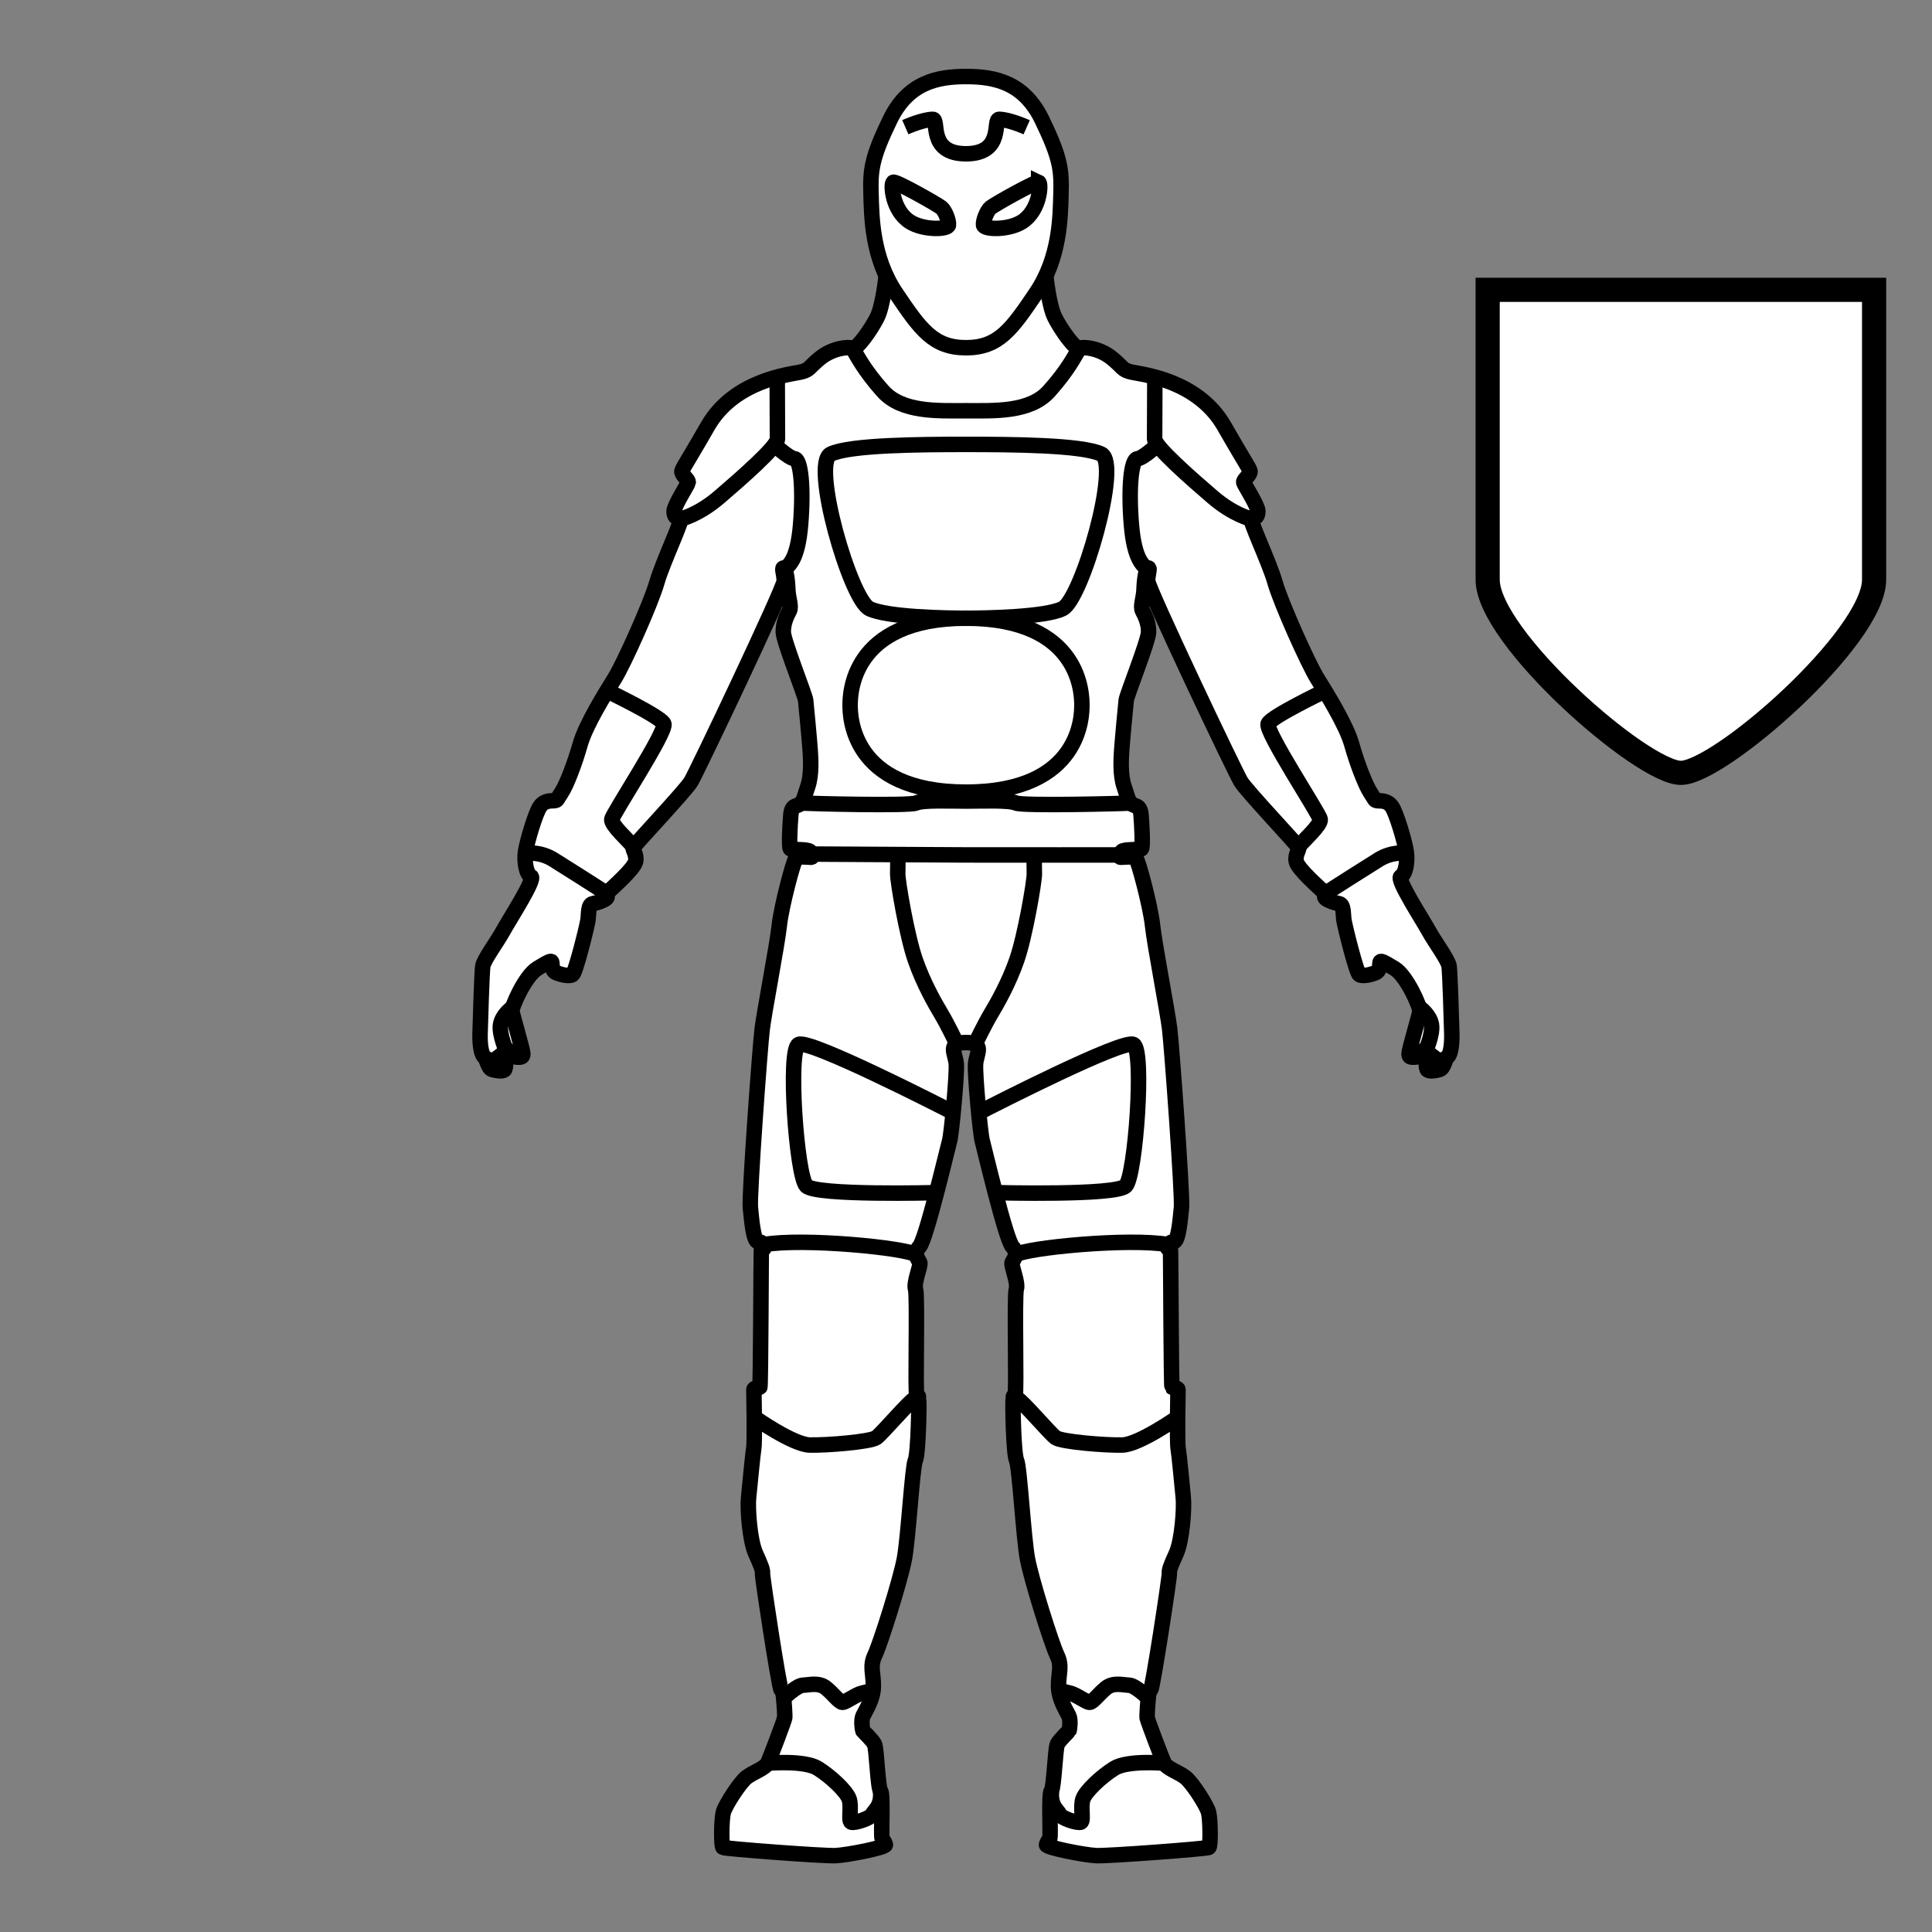 <?xml version="1.0" encoding="UTF-8" standalone="no"?>
<!-- Created with Inkscape (http://www.inkscape.org/) -->

<svg
   width="100"
   height="100"
   viewBox="0 0 26.458 26.458"
   version="1.1"
   id="svg5"
   inkscape:version="1.1.1 (3bf5ae0d25, 2021-09-20)"
   sodipodi:docname="iconu_larmour.svg"
   inkscape:export-filename="/media/stela/My Passport/unvanquished assets/icons/iconu_larmour.png"
   inkscape:export-xdpi="96"
   inkscape:export-ydpi="96"
   xmlns:inkscape="http://www.inkscape.org/namespaces/inkscape"
   xmlns:sodipodi="http://sodipodi.sourceforge.net/DTD/sodipodi-0.dtd"
   xmlns="http://www.w3.org/2000/svg"
   xmlns:svg="http://www.w3.org/2000/svg">
  <rect x="0" y="0" width="26.458" height="26.458" fill="#808080" stroke="none"/>
  <sodipodi:namedview
     id="namedview7"
     pagecolor="#505050"
     bordercolor="#eeeeee"
     borderopacity="1"
     inkscape:pageshadow="0"
     inkscape:pageopacity="0"
     inkscape:pagecheckerboard="0"
     inkscape:document-units="px"
     showgrid="true"
     units="px"
     height="1122.52px"
     inkscape:zoom="22.627417"
     inkscape:cx="89.669979"
     inkscape:cy="3.7344077"
     inkscape:window-width="1920"
     inkscape:window-height="1022"
     inkscape:window-x="0"
     inkscape:window-y="33"
     inkscape:window-maximized="1"
     inkscape:current-layer="layer1"
     showguides="true">
    <inkscape:grid
       type="xygrid"
       id="grid836" />
  </sodipodi:namedview>
  <defs
     id="defs2">
    <inkscape:path-effect
       effect="mirror_symmetry"
       start_point="13.229,2.646"
       end_point="13.229,3.175"
       center_point="13.229,2.91"
       id="path-effect2159"
       is_visible="true"
       lpeversion="1.1"
       mode="free"
       discard_orig_path="false"
       fuse_paths="false"
       oposite_fuse="false"
       split_items="true"
       split_open="false" />
    <inkscape:path-effect
       effect="mirror_symmetry"
       start_point="13.229,8.467"
       end_point="13.229,10.848"
       center_point="13.229,9.657"
       id="path-effect901"
       is_visible="true"
       lpeversion="1.1"
       mode="free"
       discard_orig_path="false"
       fuse_paths="false"
       oposite_fuse="false"
       split_items="true"
       split_open="false" />
    <inkscape:path-effect
       effect="mirror_symmetry"
       start_point="13.229,1.634"
       end_point="13.229,2.106"
       center_point="13.229,1.87"
       id="path-effect42275"
       is_visible="true"
       lpeversion="1.1"
       mode="free"
       discard_orig_path="false"
       fuse_paths="false"
       oposite_fuse="false"
       split_items="true"
       split_open="false" />
    <inkscape:path-effect
       effect="mirror_symmetry"
       start_point="13.229,1.048"
       end_point="13.229,4.763"
       center_point="13.229,2.905"
       id="path-effect39543"
       is_visible="true"
       lpeversion="1.1"
       mode="free"
       discard_orig_path="false"
       fuse_paths="false"
       oposite_fuse="false"
       split_items="true"
       split_open="false" />
    <inkscape:path-effect
       effect="mirror_symmetry"
       start_point="11.918,5.18"
       end_point="11.918,5.903"
       center_point="11.918,5.541"
       id="path-effect32711"
       is_visible="true"
       lpeversion="1.1"
       mode="free"
       discard_orig_path="false"
       fuse_paths="false"
       oposite_fuse="false"
       split_items="true"
       split_open="false" />
    <inkscape:path-effect
       effect="mirror_symmetry"
       start_point="13.229,1.048"
       end_point="13.229,12.965"
       center_point="13.229,7.006"
       id="path-effect26730"
       is_visible="true"
       lpeversion="1.1"
       mode="free"
       discard_orig_path="false"
       fuse_paths="false"
       oposite_fuse="false"
       split_items="false"
       split_open="false" />
    <inkscape:path-effect
       effect="mirror_symmetry"
       start_point="13.229,1.058"
       end_point="13.229,25.421"
       center_point="13.229,13.24"
       id="path-effect7396"
       is_visible="true"
       lpeversion="1.1"
       mode="free"
       discard_orig_path="false"
       fuse_paths="false"
       oposite_fuse="false"
       split_items="true"
       split_open="false" />
    <inkscape:path-effect
       effect="mirror_symmetry"
       start_point="10.583,0.527"
       end_point="10.583,26.004"
       center_point="10.583,13.265"
       id="path-effect2647"
       is_visible="true"
       lpeversion="1.1"
       mode="free"
       discard_orig_path="false"
       fuse_paths="false"
       oposite_fuse="false"
       split_items="true"
       split_open="false" />
    <inkscape:path-effect
       effect="mirror_symmetry"
       start_point="10.591,0.626"
       end_point="10.514,4.659"
       center_point="10.553,2.643"
       id="path-effect1400"
       is_visible="true"
       lpeversion="1.1"
       mode="free"
       discard_orig_path="false"
       fuse_paths="false"
       oposite_fuse="false"
       split_items="false"
       split_open="false" />
    <inkscape:path-effect
       effect="mirror_symmetry"
       start_point="22.49,1.323"
       end_point="22.49,6.615"
       center_point="22.49,3.969"
       id="path-effect5216"
       is_visible="true"
       lpeversion="1.1"
       mode="free"
       discard_orig_path="false"
       fuse_paths="false"
       oposite_fuse="false"
       split_items="true"
       split_open="false" />
    <inkscape:path-effect
       effect="mirror_symmetry"
       start_point="13.229,18.256"
       end_point="13.229,23.812"
       center_point="13.229,21.034"
       id="path-effect2322"
       is_visible="true"
       lpeversion="1.1"
       mode="free"
       discard_orig_path="false"
       fuse_paths="false"
       oposite_fuse="false"
       split_items="true"
       split_open="false" />
  </defs>
  <g
     inkscape:label="Calque 1"
     inkscape:groupmode="layer"
     id="layer1">
    <path
       id="mirror-path-effect5216-6-35"
       d="M 25.665,7.938 V 3.969 h -5.292 c 0,0 -1e-6,3.175 0,3.969 0,0.794 2.117,2.646 2.646,2.646 0.529,10e-7 2.646,-1.852 2.646,-2.646 z"
       style="fill:#ffffff;fill-opacity:1;stroke:#000000;stroke-width:0.331;stroke-linecap:butt;stroke-linejoin:miter;stroke-miterlimit:4;stroke-dasharray:none;stroke-opacity:1"
       sodipodi:nodetypes="scczzs"
       inkscape:export-filename="/media/stela/My Passport/unvanquished assets/icons/bsuit2.png"
       inkscape:export-xdpi="480"
       inkscape:export-ydpi="480" />
    <path
       id="path7408-6"
       d="m 14.321,3.768 c 0,0 0.041,0.413 0.124,0.579 0.083,0.165 0.281,0.446 0.339,0.422 0.058,-0.025 0.273,0 0.438,0.132 0.165,0.132 0.138,0.165 0.279,0.196 0.141,0.031 0.901,0.107 1.264,0.739 0.362,0.631 0.369,0.599 0.348,0.646 -0.021,0.048 -0.087,0.093 -0.081,0.124 0.006,0.031 0.194,0.318 0.194,0.395 0,0.076 -0.033,0.099 -0.087,0.091 -0.054,-0.008 0.24,0.595 0.322,0.885 0.083,0.289 0.455,1.116 0.579,1.315 0.124,0.198 0.397,0.637 0.471,0.901 0.074,0.265 0.19,0.562 0.256,0.661 0.066,0.099 0.054,0.107 0.099,0.112 0.045,0.004 0.132,-0.008 0.194,0.079 0.062,0.087 0.178,0.48 0.198,0.616 0.021,0.136 -0.008,0.31 -0.074,0.343 -0.066,0.033 0.306,0.604 0.384,0.748 0.079,0.145 0.265,0.393 0.277,0.48 0.012,0.087 0.033,0.757 0.037,0.93 0.004,0.174 -0.025,0.289 -0.058,0.31 -0.033,0.021 -0.05,0.157 -0.107,0.174 -0.058,0.017 -0.132,0.029 -0.165,0.008 -0.033,-0.021 -0.017,-0.178 -0.008,-0.232 0.008,-0.054 -0.017,-0.074 -0.029,-0.05 -0.012,0.025 -0.025,0.091 -0.12,0.103 -0.095,0.012 -0.099,-0.008 -0.099,-0.05 0,-0.041 0.141,-0.521 0.149,-0.575 0.008,-0.054 -0.178,-0.484 -0.347,-0.587 -0.169,-0.103 -0.19,-0.107 -0.198,-0.087 -0.008,0.021 0.008,0.116 -0.062,0.145 -0.07,0.029 -0.182,0.054 -0.223,0.025 -0.041,-0.029 -0.198,-0.661 -0.211,-0.748 -0.012,-0.087 0,-0.211 -0.066,-0.223 -0.066,-0.012 -0.145,-0.041 -0.182,-0.07 -0.037,-0.029 0.008,-0.054 -0.029,-0.091 -0.037,-0.037 -0.36,-0.318 -0.376,-0.418 -0.017,-0.099 0.045,-0.157 0.033,-0.19 -0.012,-0.033 -0.711,-0.773 -0.79,-0.901 -0.079,-0.128 -1.277,-2.65 -1.277,-2.749 0,-0.099 0.037,-0.178 0.008,-0.178 -0.029,0 -0.054,0.161 -0.058,0.289 -0.004,0.128 -0.054,0.236 -0.021,0.298 0.033,0.062 0.087,0.169 0.083,0.294 -0.004,0.124 -0.298,0.86 -0.306,0.93 -0.008,0.07 -0.054,0.566 -0.062,0.686 -0.008,0.12 -0.021,0.339 0.033,0.496 0.054,0.157 0.048,0.178 0.095,0.23 0.047,0.053 0.124,0.006 0.137,0.159 0.013,0.153 0.026,0.443 0.006,0.463 -0.02,0.02 -0.243,0.003 -0.269,0.038 -0.026,0.035 -0.047,0.079 -0.012,0.079 0.035,0 0.175,-0.02 0.208,0.018 0.032,0.038 0.196,0.649 0.225,0.918 0.029,0.269 0.205,1.175 0.234,1.415 0.029,0.24 0.178,2.278 0.162,2.443 -0.017,0.165 -0.041,0.471 -0.107,0.471 -0.066,0 -0.078,0.059 -0.082,0.081 -0.004,0.022 0.036,0.013 0.039,0.038 0.003,0.025 0.009,1.86 0.02,1.872 0.012,0.012 0.082,0.006 0.082,0.035 0,0.029 -0.014,0.707 0.002,0.806 0.017,0.099 0.054,0.508 0.07,0.666 0.017,0.157 -0.017,0.595 -0.095,0.769 -0.079,0.174 -0.099,0.227 -0.095,0.277 0.004,0.05 -0.227,1.563 -0.256,1.596 -0.029,0.033 -0.025,0.045 -0.029,0.07 -0.004,0.025 -0.029,0.31 -0.017,0.318 0.004,0.029 0.19,0.521 0.227,0.604 0.037,0.083 0.198,0.128 0.294,0.203 0.095,0.074 0.294,0.384 0.318,0.48 0.025,0.095 0.029,0.463 0.004,0.48 -0.025,0.017 -1.373,0.12 -1.542,0.112 -0.169,-0.008 -0.69,-0.112 -0.682,-0.149 0.008,-0.037 0.029,-0.054 0.045,-0.087 0.017,-0.033 -0.017,-0.608 0.021,-0.649 0.037,-0.041 0.054,-0.583 0.083,-0.641 0.029,-0.058 0.157,-0.178 0.161,-0.186 0.004,-0.008 0.025,-0.141 -0.004,-0.203 -0.029,-0.062 -0.136,-0.219 -0.141,-0.397 -0.004,-0.178 0.054,-0.281 -0.021,-0.434 -0.074,-0.153 -0.351,-1.029 -0.405,-1.323 -0.054,-0.294 -0.107,-1.257 -0.149,-1.344 -0.041,-0.087 -0.056,-0.806 -0.045,-0.835 0.01,-0.029 -0.016,-0.037 0.025,-0.062 0.024,-0.015 -0.012,-1.356 0.017,-1.447 0.029,-0.091 -0.074,-0.322 -0.058,-0.364 0.017,-0.041 0.095,-0.12 0.004,-0.219 -0.091,-0.099 -0.389,-1.364 -0.413,-1.451 -0.025,-0.087 -0.102,-0.905 -0.091,-1.05 0.011,-0.145 0.132,-0.294 -0.132,-0.294 -0.265,0 -0.143,0.149 -0.132,0.294 0.011,0.145 -0.066,0.963 -0.091,1.05 -0.025,0.087 -0.322,1.352 -0.413,1.451 -0.091,0.099 -0.012,0.178 0.004,0.219 0.017,0.041 -0.087,0.273 -0.058,0.364 0.029,0.091 -0.007,1.432 0.017,1.447 0.041,0.025 0.014,0.033 0.025,0.062 0.01,0.029 -0.004,0.748 -0.045,0.835 -0.041,0.087 -0.095,1.05 -0.149,1.344 -0.054,0.294 -0.331,1.17 -0.405,1.323 -0.074,0.153 -0.017,0.256 -0.021,0.434 -0.004,0.178 -0.112,0.335 -0.141,0.397 -0.029,0.062 -0.008,0.194 -0.004,0.203 0.004,0.008 0.132,0.128 0.161,0.186 0.029,0.058 0.045,0.599 0.083,0.641 0.037,0.041 0.004,0.616 0.021,0.649 0.017,0.033 0.037,0.05 0.045,0.087 0.008,0.037 -0.513,0.141 -0.682,0.149 -0.169,0.008 -1.517,-0.095 -1.542,-0.112 -0.025,-0.017 -0.021,-0.384 0.004,-0.48 0.025,-0.095 0.223,-0.405 0.318,-0.48 0.095,-0.074 0.256,-0.12 0.294,-0.203 0.037,-0.083 0.223,-0.575 0.227,-0.604 0.012,-0.008 -0.012,-0.294 -0.017,-0.318 -0.004,-0.025 0,-0.037 -0.029,-0.07 -0.029,-0.033 -0.26,-1.546 -0.256,-1.596 0.004,-0.05 -0.017,-0.103 -0.095,-0.277 -0.079,-0.174 -0.112,-0.612 -0.095,-0.769 0.017,-0.157 0.054,-0.566 0.07,-0.666 0.017,-0.099 0.002,-0.777 0.002,-0.806 0,-0.029 0.07,-0.023 0.082,-0.035 0.012,-0.012 0.017,-1.847 0.02,-1.872 0.003,-0.025 0.043,-0.017 0.039,-0.038 -0.004,-0.022 -0.015,-0.081 -0.082,-0.081 -0.066,0 -0.091,-0.306 -0.107,-0.471 -0.017,-0.165 0.132,-2.203 0.162,-2.443 0.029,-0.24 0.205,-1.146 0.234,-1.415 0.029,-0.269 0.193,-0.88 0.225,-0.918 0.032,-0.038 0.172,-0.018 0.208,-0.018 0.035,0 0.015,-0.044 -0.012,-0.079 -0.026,-0.035 -0.248,-0.018 -0.269,-0.038 -0.021,-0.02 -0.007,-0.31 0.006,-0.463 0.013,-0.154 0.091,-0.107 0.137,-0.159 0.047,-0.053 0.041,-0.073 0.095,-0.23 0.054,-0.157 0.041,-0.376 0.033,-0.496 -0.008,-0.12 -0.054,-0.616 -0.062,-0.686 -0.008,-0.07 -0.302,-0.806 -0.306,-0.93 -0.004,-0.124 0.05,-0.232 0.083,-0.294 0.033,-0.062 -0.017,-0.169 -0.021,-0.298 -0.004,-0.128 -0.029,-0.289 -0.058,-0.289 -0.029,0 0.008,0.079 0.008,0.178 0,0.099 -1.199,2.621 -1.277,2.749 -0.079,0.128 -0.777,0.868 -0.79,0.901 -0.012,0.033 0.05,0.091 0.033,0.19 -0.017,0.099 -0.339,0.38 -0.376,0.418 -0.037,0.037 0.008,0.062 -0.029,0.091 -0.037,0.029 -0.116,0.058 -0.182,0.07 -0.066,0.012 -0.054,0.136 -0.066,0.223 -0.012,0.087 -0.169,0.719 -0.211,0.748 -0.041,0.029 -0.153,0.004 -0.223,-0.025 -0.07,-0.029 -0.054,-0.124 -0.062,-0.145 -0.008,-0.021 -0.029,-0.017 -0.198,0.087 -0.169,0.103 -0.356,0.533 -0.347,0.587 0.008,0.054 0.149,0.533 0.149,0.575 0,0.041 -0.004,0.062 -0.099,0.05 -0.095,-0.012 -0.107,-0.079 -0.12,-0.103 -0.012,-0.025 -0.037,-0.004 -0.029,0.05 0.008,0.054 0.025,0.211 -0.008,0.232 -0.033,0.021 -0.107,0.008 -0.165,-0.008 -0.058,-0.017 -0.074,-0.153 -0.107,-0.174 -0.033,-0.021 -0.062,-0.136 -0.058,-0.31 0.004,-0.174 0.025,-0.843 0.037,-0.93 0.012,-0.087 0.198,-0.335 0.277,-0.48 C 6.966,12.607 7.338,12.036 7.272,12.003 7.206,11.97 7.177,11.796 7.197,11.66 7.218,11.524 7.334,11.131 7.396,11.044 7.458,10.957 7.545,10.97 7.59,10.965 7.636,10.961 7.623,10.953 7.689,10.854 7.756,10.755 7.871,10.457 7.946,10.192 8.02,9.928 8.293,9.49 8.417,9.291 8.541,9.093 8.913,8.266 8.996,7.976 9.079,7.687 9.372,7.083 9.318,7.092 c -0.054,0.008 -0.087,-0.014 -0.087,-0.091 0,-0.076 0.188,-0.364 0.194,-0.395 0.006,-0.031 -0.06,-0.076 -0.081,-0.124 -0.021,-0.048 -0.014,-0.015 0.348,-0.646 0.362,-0.631 1.123,-0.708 1.264,-0.739 0.141,-0.031 0.114,-0.064 0.279,-0.196 0.165,-0.132 0.38,-0.157 0.438,-0.132 0.058,0.025 0.256,-0.256 0.339,-0.422 0.083,-0.165 0.124,-0.579 0.124,-0.579"
       style="fill:#ffffff;stroke:#000000;stroke-width:0.212;stroke-linecap:butt;stroke-linejoin:miter;stroke-miterlimit:4;stroke-dasharray:none;stroke-opacity:1;fill-opacity:1"
       sodipodi:nodetypes="csssssssssssssccsssscsscscsssssscssssssssscscccsssccsssssscscscsscsccsssscccsscccssscsscccczzcccsssssscccsscccssssccscsscscscssssssccssscccscssssssssscssssssccccscsscsccsssssssssssscc" />
    <path
       id="mirror-path-effect39543-2"
       d="M 14.187,4.016 C 14.52,3.523 14.521,2.966 14.53,2.644 14.539,2.323 14.519,2.156 14.271,1.643 14.023,1.13 13.629,1.048 13.229,1.048 c -0.4,0 -0.794,0.083 -1.042,0.595 -0.248,0.513 -0.268,0.68 -0.259,1.001 0.009,0.321 0.01,0.878 0.343,1.372 0.333,0.494 0.511,0.746 0.958,0.746 0.447,0 0.624,-0.252 0.958,-0.746 z"
       style="fill:#ffffff;fill-opacity:1;stroke:#000000;stroke-width:0.212;stroke-linecap:butt;stroke-linejoin:miter;stroke-miterlimit:4;stroke-dasharray:none;stroke-opacity:1"
       sodipodi:nodetypes="scczszzzs" />
    <path
       style="fill:none;stroke:#000000;stroke-width:0.212;stroke-linecap:butt;stroke-linejoin:miter;stroke-miterlimit:4;stroke-dasharray:none;stroke-opacity:1"
       d="m 9.331,7.105 c 0,0 0.234,-0.053 0.52,-0.298 C 10.138,6.561 10.647,6.117 10.647,6.011 c 0,-0.105 -0.003,-0.83 -0.003,-0.83"
       id="path2813"
       sodipodi:nodetypes="cssc" />
    <path
       style="fill:none;stroke:#000000;stroke-width:0.212;stroke-linecap:butt;stroke-linejoin:miter;stroke-miterlimit:4;stroke-dasharray:none;stroke-opacity:1"
       d="m 10.586,6.072 c 0,0 0.208,0.201 0.295,0.21 0.087,0.008 0.124,0.405 0.083,0.901 -0.041,0.496 -0.167,0.577 -0.253,0.629"
       id="path3095"
       sodipodi:nodetypes="cscc" />
    <path
       style="fill:none;stroke:#000000;stroke-width:0.212;stroke-linecap:butt;stroke-linejoin:miter;stroke-miterlimit:4;stroke-dasharray:none;stroke-opacity:1"
       d="m 8.325,9.467 c 0,0 0.719,0.345 0.766,0.444 0.047,0.099 -0.702,1.234 -0.713,1.31 -0.012,0.076 0.23,0.29 0.295,0.372"
       id="path3469"
       sodipodi:nodetypes="cssc" />
    <path
       style="fill:none;stroke:#000000;stroke-width:0.212;stroke-linecap:butt;stroke-linejoin:miter;stroke-miterlimit:4;stroke-dasharray:none;stroke-opacity:1"
       d="m 7.209,11.685 c 0,0 0.184,-0.029 0.371,0.088 0.187,0.117 0.593,0.374 0.719,0.456"
       id="path3843"
       sodipodi:nodetypes="csc" />
    <path
       style="fill:none;stroke:#000000;stroke-width:0.212;stroke-linecap:butt;stroke-linejoin:miter;stroke-miterlimit:4;stroke-dasharray:none;stroke-opacity:1"
       d="m 6.654,14.527 c 0,0 0.121,-0.011 0.135,-0.022 0.013,-0.01 0.146,-0.113 0.146,-0.113"
       id="path4179"
       sodipodi:nodetypes="czc" />
    <path
       style="fill:none;stroke:#000000;stroke-width:0.212;stroke-linecap:butt;stroke-linejoin:miter;stroke-miterlimit:4;stroke-dasharray:none;stroke-opacity:1"
       d="m 6.935,14.393 c 0,0 -0.101,-0.227 -0.081,-0.358 0.021,-0.13 0.141,-0.219 0.161,-0.236"
       id="path4537"
       sodipodi:nodetypes="csc" />
    <path
       style="fill:none;stroke:#000000;stroke-width:0.212;stroke-linecap:butt;stroke-linejoin:miter;stroke-miterlimit:4;stroke-dasharray:none;stroke-opacity:1"
       d="m 10.532,24.145 c 0,0 0.489,-0.041 0.669,0.073 0.18,0.113 0.388,0.311 0.426,0.415 0.039,0.103 -0.011,0.297 0.029,0.32 0.04,0.022 0.268,-0.053 0.29,-0.105 0.022,-0.052 0.131,-0.111 0.113,-0.31"
       id="path870"
       sodipodi:nodetypes="cssssc" />
    <path
       style="fill:none;stroke:#000000;stroke-width:0.212;stroke-linecap:butt;stroke-linejoin:miter;stroke-miterlimit:4;stroke-dasharray:none;stroke-opacity:1"
       d="m 10.748,23.24 c 0,0 0.167,-0.16 0.249,-0.162 0.082,-0.002 0.215,-0.044 0.317,0.04 0.102,0.084 0.18,0.195 0.224,0.195 0.044,1.63e-4 0.189,-0.111 0.273,-0.128 0.083,-0.018 0.131,-0.033 0.131,-0.033"
       id="path1564"
       sodipodi:nodetypes="ccsssc" />
    <path
       style="fill:none;stroke:#000000;stroke-width:0.212;stroke-linecap:butt;stroke-linejoin:miter;stroke-miterlimit:4;stroke-dasharray:none;stroke-opacity:1"
       d="m 10.336,19.415 c 0,0 0.523,0.368 0.752,0.374 0.23,0.006 0.832,-0.043 0.913,-0.101 0.08,-0.058 0.466,-0.514 0.53,-0.536"
       id="path3074"
       sodipodi:nodetypes="ccsc" />
    <path
       style="fill:none;stroke:#000000;stroke-width:0.212;stroke-linecap:butt;stroke-linejoin:miter;stroke-miterlimit:4;stroke-dasharray:none;stroke-opacity:1"
       d="m 10.457,17.045 c 0.538,-0.096 1.956,0.044 2.087,0.139"
       id="path4546"
       sodipodi:nodetypes="cc" />
    <path
       style="fill:none;stroke:#000000;stroke-width:0.212;stroke-linecap:butt;stroke-linejoin:miter;stroke-miterlimit:4;stroke-dasharray:none;stroke-opacity:1"
       d="m 12.811,16.333 c 0,0 -1.634,0.043 -1.768,-0.092 -0.134,-0.134 -0.259,-1.869 -0.105,-1.938 0.154,-0.069 1.881,0.812 2.107,0.928"
       id="path5322"
       sodipodi:nodetypes="cccc" />
    <path
       style="fill:none;stroke:#000000;stroke-width:0.212;stroke-linecap:butt;stroke-linejoin:miter;stroke-miterlimit:4;stroke-dasharray:none;stroke-opacity:1"
       d="m 11.686,4.788 c 0.048,0.077 0.147,0.281 0.405,0.569 0.263,0.294 0.754,0.268 1.138,0.268 0.385,0 0.875,0.026 1.138,-0.268 0.258,-0.288 0.357,-0.492 0.405,-0.569"
       id="path5566"
       sodipodi:nodetypes="cszsc" />
    <path
       style="fill:none;stroke:#000000;stroke-width:0.212;stroke-linecap:butt;stroke-linejoin:miter;stroke-miterlimit:4;stroke-dasharray:none;stroke-opacity:1"
       d="m 10.992,10.998 c 0.069,0.006 1.455,0.042 1.553,-8.61e-4 0.098,-0.043 0.456,-0.027 0.684,-0.027 0.228,0 0.586,-0.016 0.684,0.027 0.098,0.043 1.484,0.007 1.553,8.61e-4"
       id="path6033"
       sodipodi:nodetypes="cszsc" />
    <path
       style="fill:none;stroke:#000000;stroke-width:0.212;stroke-linecap:butt;stroke-linejoin:miter;stroke-miterlimit:4;stroke-dasharray:none;stroke-opacity:1"
       d="m 13.093,14.273 c 0,0 -0.123,-0.254 -0.204,-0.389 -0.081,-0.135 -0.242,-0.414 -0.355,-0.739 -0.113,-0.325 -0.24,-1.065 -0.24,-1.176 0,-0.111 0.004,-0.27 0.004,-0.27"
       id="path6993" />
    <path
       style="fill:none;stroke:#000000;stroke-width:0.212;stroke-linecap:butt;stroke-linejoin:miter;stroke-miterlimit:4;stroke-dasharray:none;stroke-opacity:1"
       d="m 11.108,11.696 c 0.124,-8.5e-4 1.414,0.01 2.121,0.012 0.707,0.002 1.996,-8.5e-4 2.121,0"
       id="path6995"
       sodipodi:nodetypes="czc" />
    <path
       id="path7410-2"
       d="m 17.127,7.105 c 0,0 -0.234,-0.053 -0.52,-0.298 C 16.321,6.561 15.812,6.117 15.812,6.011 c 0,-0.105 0.003,-0.83 0.003,-0.83"
       style="fill:none;stroke:#000000;stroke-width:0.212;stroke-linecap:butt;stroke-linejoin:miter;stroke-miterlimit:4;stroke-dasharray:none;stroke-opacity:1" />
    <path
       id="path7412-9"
       d="m 15.872,6.072 c 0,0 -0.208,0.201 -0.295,0.21 -0.087,0.008 -0.124,0.405 -0.083,0.901 0.041,0.496 0.167,0.577 0.253,0.629"
       style="fill:none;stroke:#000000;stroke-width:0.212;stroke-linecap:butt;stroke-linejoin:miter;stroke-miterlimit:4;stroke-dasharray:none;stroke-opacity:1" />
    <path
       id="path7416-2"
       d="m 18.133,9.467 c 0,0 -0.719,0.345 -0.766,0.444 -0.047,0.099 0.702,1.234 0.713,1.31 0.012,0.076 -0.23,0.29 -0.295,0.372"
       style="fill:none;stroke:#000000;stroke-width:0.212;stroke-linecap:butt;stroke-linejoin:miter;stroke-miterlimit:4;stroke-dasharray:none;stroke-opacity:1" />
    <path
       id="path7418-7"
       d="m 19.25,11.685 c 0,0 -0.184,-0.029 -0.371,0.088 -0.187,0.117 -0.593,0.374 -0.719,0.456"
       style="fill:none;stroke:#000000;stroke-width:0.212;stroke-linecap:butt;stroke-linejoin:miter;stroke-miterlimit:4;stroke-dasharray:none;stroke-opacity:1" />
    <path
       id="path7422-9"
       d="m 19.805,14.527 c 0,0 -0.121,-0.011 -0.135,-0.022 -0.013,-0.01 -0.146,-0.113 -0.146,-0.113"
       style="fill:none;stroke:#000000;stroke-width:0.212;stroke-linecap:butt;stroke-linejoin:miter;stroke-miterlimit:4;stroke-dasharray:none;stroke-opacity:1" />
    <path
       id="path7424-3"
       d="m 19.523,14.393 c 0,0 0.101,-0.227 0.081,-0.358 -0.021,-0.13 -0.141,-0.219 -0.161,-0.236"
       style="fill:none;stroke:#000000;stroke-width:0.212;stroke-linecap:butt;stroke-linejoin:miter;stroke-miterlimit:4;stroke-dasharray:none;stroke-opacity:1" />
    <path
       id="path7426-6"
       d="m 15.927,24.145 c 0,0 -0.489,-0.041 -0.669,0.073 -0.18,0.113 -0.388,0.311 -0.426,0.415 -0.039,0.103 0.011,0.297 -0.029,0.32 -0.04,0.022 -0.268,-0.053 -0.29,-0.105 -0.022,-0.052 -0.131,-0.111 -0.113,-0.31"
       style="fill:none;stroke:#000000;stroke-width:0.212;stroke-linecap:butt;stroke-linejoin:miter;stroke-miterlimit:4;stroke-dasharray:none;stroke-opacity:1" />
    <path
       id="path7432-2"
       d="m 15.711,23.24 c 0,0 -0.167,-0.16 -0.249,-0.162 -0.082,-0.002 -0.215,-0.044 -0.317,0.04 -0.102,0.084 -0.18,0.195 -0.224,0.195 -0.044,1.63e-4 -0.189,-0.111 -0.273,-0.128 -0.083,-0.018 -0.131,-0.033 -0.131,-0.033"
       style="fill:none;stroke:#000000;stroke-width:0.212;stroke-linecap:butt;stroke-linejoin:miter;stroke-miterlimit:4;stroke-dasharray:none;stroke-opacity:1" />
    <path
       id="path7440-7"
       d="m 16.122,19.415 c 0,0 -0.523,0.368 -0.752,0.374 -0.23,0.006 -0.832,-0.043 -0.913,-0.101 -0.08,-0.058 -0.466,-0.514 -0.53,-0.536"
       style="fill:none;stroke:#000000;stroke-width:0.212;stroke-linecap:butt;stroke-linejoin:miter;stroke-miterlimit:4;stroke-dasharray:none;stroke-opacity:1" />
    <path
       id="path7442-9"
       d="m 16.001,17.045 c -0.538,-0.096 -1.956,0.044 -2.087,0.139"
       style="fill:none;stroke:#000000;stroke-width:0.212;stroke-linecap:butt;stroke-linejoin:miter;stroke-miterlimit:4;stroke-dasharray:none;stroke-opacity:1" />
    <path
       id="path7444-2"
       d="m 13.648,16.333 c 0,0 1.634,0.043 1.768,-0.092 0.134,-0.134 0.259,-1.869 0.105,-1.938 -0.154,-0.069 -1.881,0.812 -2.107,0.928"
       style="fill:none;stroke:#000000;stroke-width:0.212;stroke-linecap:butt;stroke-linejoin:miter;stroke-miterlimit:4;stroke-dasharray:none;stroke-opacity:1" />
    <path
       id="path7454-5"
       d="m 13.366,14.273 c 0,0 0.123,-0.254 0.204,-0.389 0.081,-0.135 0.242,-0.414 0.355,-0.739 0.113,-0.325 0.24,-1.065 0.24,-1.176 0,-0.111 -0.004,-0.27 -0.004,-0.27"
       style="fill:none;stroke:#000000;stroke-width:0.212;stroke-linecap:butt;stroke-linejoin:miter;stroke-miterlimit:4;stroke-dasharray:none;stroke-opacity:1" />
    <path
       style="fill:none;stroke:#000000;stroke-width:0.212;stroke-linecap:butt;stroke-linejoin:miter;stroke-miterlimit:4;stroke-dasharray:none;stroke-opacity:1"
       d="m 12.234,2.496 c -0.037,0.017 -0.018,0.386 0.228,0.542 0.187,0.118 0.519,0.106 0.527,0.044 C 12.997,3.02 12.938,2.878 12.891,2.843 12.829,2.795 12.272,2.48 12.234,2.496 Z"
       id="path932"
       sodipodi:nodetypes="sscss" />
    <path
       style="fill:none;stroke:#000000;stroke-width:0.212;stroke-linecap:butt;stroke-linejoin:miter;stroke-miterlimit:4;stroke-dasharray:none;stroke-opacity:1"
       d="m 11.642,9.657 c 0,-0.132 0,-1.191 1.587,-1.191 1.587,0 1.587,1.058 1.587,1.191 0,0.132 0,1.191 -1.587,1.191 -1.587,0 -1.587,-1.058 -1.587,-1.191 z"
       id="path20537"
       sodipodi:nodetypes="zzszz" />
    <path
       id="path26764-6"
       d="m 13.229,8.467 c 0.265,0 1.086,-0.014 1.323,-0.132 0.265,-0.132 0.799,-1.988 0.529,-2.117 -0.265,-0.126 -1.233,-0.132 -1.852,-0.132 -0.619,1e-7 -1.587,0.006 -1.852,0.132 -0.269,0.129 0.265,1.984 0.529,2.117 0.237,0.118 1.058,0.132 1.323,0.132"
       style="fill:none;stroke:#000000;stroke-width:0.212;stroke-linecap:butt;stroke-linejoin:miter;stroke-miterlimit:4;stroke-dasharray:none;stroke-opacity:1"
       sodipodi:nodetypes="csczssc" />
    <path
       id="mirror-path-effect42275-3"
       d="M 14.06,1.743 C 13.927,1.684 13.777,1.637 13.685,1.634 c -0.092,-0.003 0.073,0.472 -0.456,0.472 -0.529,0 -0.364,-0.475 -0.456,-0.472 -0.092,0.003 -0.242,0.05 -0.375,0.108"
       style="fill:none;stroke:#000000;stroke-width:0.212;stroke-linecap:butt;stroke-linejoin:miter;stroke-miterlimit:4;stroke-dasharray:none;stroke-opacity:1"
       sodipodi:nodetypes="cszzc" />
    <path
       id="mirror-path-effect2159-6"
       d="m 14.224,2.496 c 0.037,0.017 0.018,0.386 -0.228,0.542 -0.187,0.118 -0.519,0.106 -0.527,0.044 -0.008,-0.062 0.051,-0.203 0.098,-0.239 0.062,-0.048 0.62,-0.363 0.657,-0.346 z"
       style="fill:none;stroke:#000000;stroke-width:0.212;stroke-linecap:butt;stroke-linejoin:miter;stroke-miterlimit:4;stroke-dasharray:none;stroke-opacity:1" />
  </g>
</svg>
